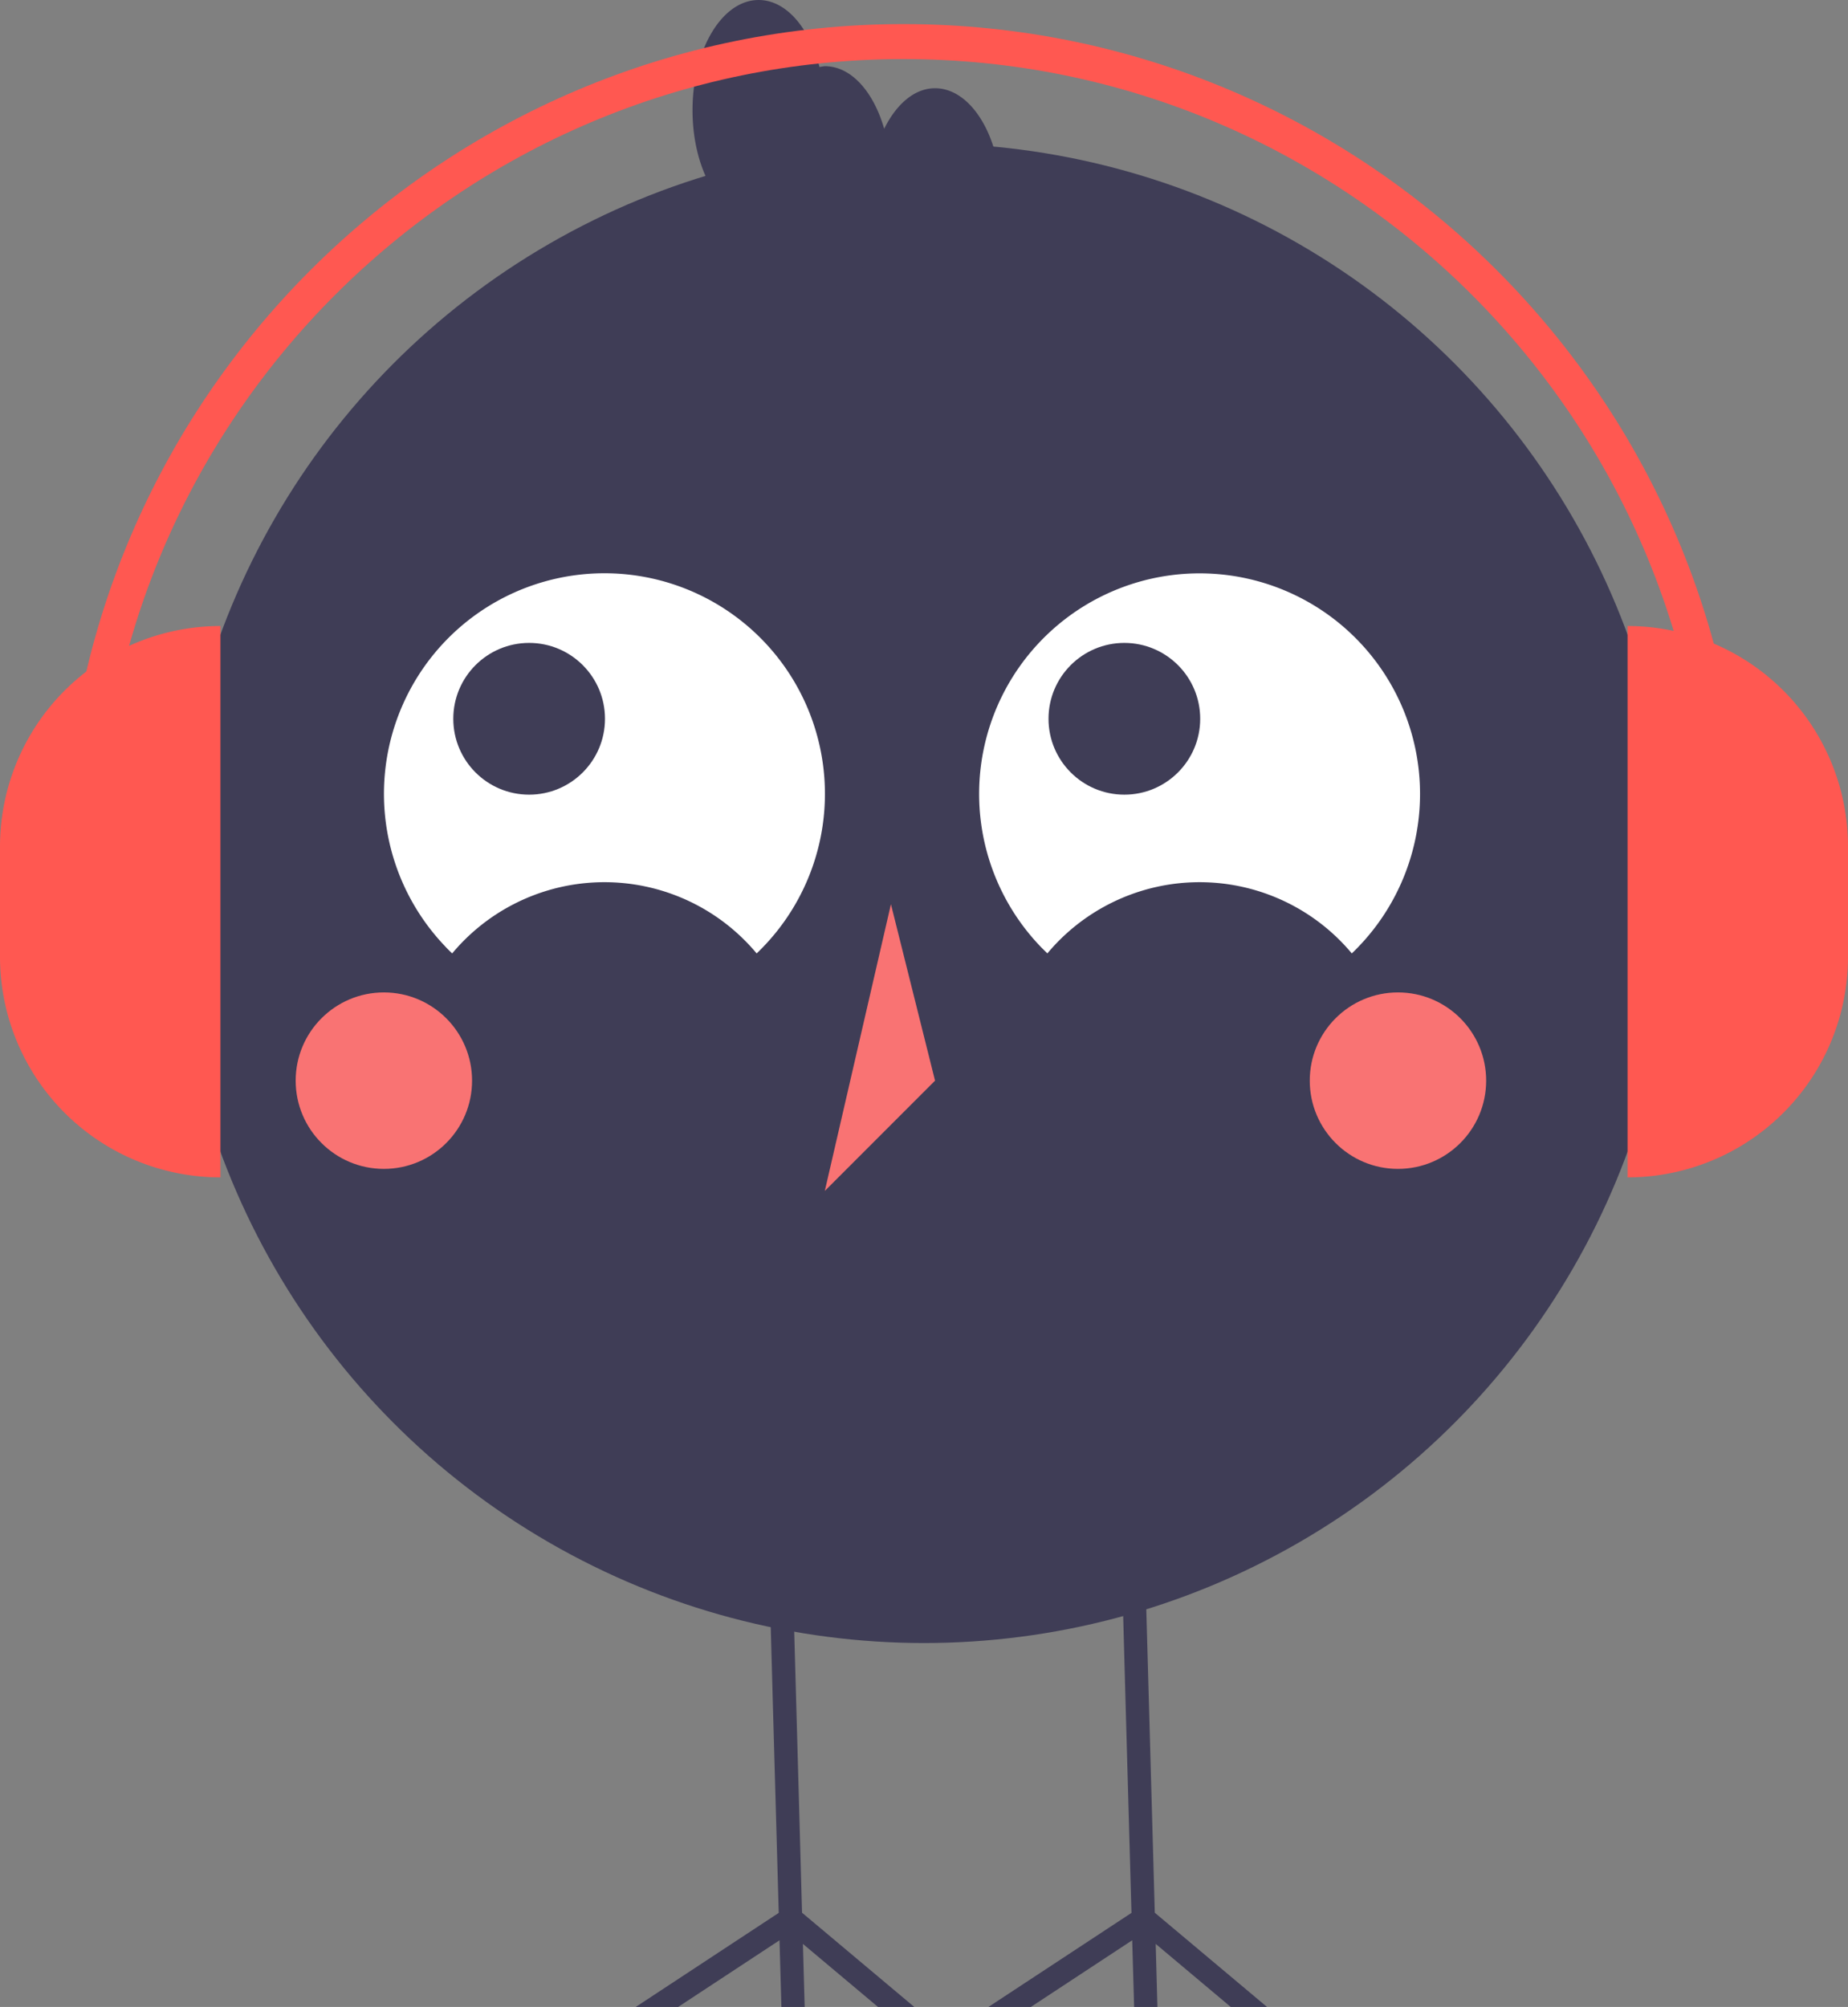 <svg id="Warstwa_1" data-name="Warstwa 1" xmlns="http://www.w3.org/2000/svg" viewBox="0 0 448.82 487.23">
  <rect x="0" y="0" width="448.82" height="487.23" fill="#808080" stroke="none"/>
  <defs>
    <style>
      .cls-1 {
        fill: #3f3d56;
      }

      .cls-2 {
        fill: #fff;
      }

      .cls-3 {
        fill: #f97373;
      }

      .cls-4 {
        fill: #ff5851;
      }
    </style>
  </defs>
  <circle class="cls-1" cx="224.41" cy="216.84" r="182.04"/>
  <path class="cls-2" d="M139,247.23a48.18,48.18,0,0,1,67.86-6.09,48.66,48.66,0,0,1,6.09,6.09,53.55,53.55,0,1,0-75.7-1.76C137.8,246.07,138.39,246.66,139,247.23Z" transform="translate(-29.18 -15.77)"/>
  <path class="cls-2" d="M283.55,247.23a48.17,48.17,0,0,1,73.94,0,53.54,53.54,0,1,0-75.7-1.76C282.36,246.07,283,246.66,283.55,247.23Z" transform="translate(-29.18 -15.77)"/>
  <circle class="cls-1" cx="128.51" cy="174.5" r="18.42"/>
  <circle class="cls-1" cx="273.07" cy="174.5" r="18.42"/>
  <circle class="cls-3" cx="93.23" cy="262.35" r="21.42"/>
  <circle class="cls-3" cx="339.52" cy="262.35" r="21.42"/>
  <polygon class="cls-3" points="216.38 219.52 200.32 289.12 227.09 262.35 216.38 219.52"/>
  <polygon class="cls-1" points="298.91 487.23 280.68 471.92 281.1 487.23 275.44 487.23 274.98 471.04 250.36 487.23 240.06 487.23 274.8 464.39 273.45 416.43 272.45 380.22 278.1 380.06 279.12 416.43 280.46 464.35 307.72 487.23 298.91 487.23"/>
  <polygon class="cls-1" points="213.24 487.23 195 471.92 195.43 487.23 189.78 487.23 189.32 471.04 164.7 487.23 154.4 487.23 189.13 464.39 187.78 416.43 186.78 380.22 192.44 380.06 193.46 416.43 194.79 464.35 222.05 487.23 213.24 487.23"/>
  <path class="cls-1" d="M256.27,37.19c-5,0-9.4,3.88-12.35,9.84-2.6-9-8-15.19-14.42-15.19a9.13,9.13,0,0,0-1.29.21c-2.45-9.57-8.14-16.28-14.78-16.28-8.87,0-16.06,12-16.06,26.77s7.19,26.78,16.06,26.78a10.85,10.85,0,0,0,1.29-.22c2.45,9.57,8.14,16.28,14.78,16.28,5,0,9.4-3.88,12.34-9.84,2.6,9,8.06,15.19,14.43,15.19,8.87,0,16.06-12,16.06-26.77S265.14,37.19,256.27,37.19Z" transform="translate(-29.18 -15.77)"/>
  <g>
    <path class="cls-4" d="M82.72,301.6h0a53.54,53.54,0,0,1-53.54-53.54h0V221.29a53.54,53.54,0,0,1,53.54-53.54h0V301.6Z" transform="translate(-29.18 -15.77)"/>
    <path class="cls-4" d="M424.46,167.75h0A53.54,53.54,0,0,1,478,221.29v26.77a53.54,53.54,0,0,1-53.54,53.54h0V167.75Z" transform="translate(-29.18 -15.77)"/>
    <path class="cls-4" d="M452.52,225.5H444c0-107.74-87.65-195.39-195.39-195.39S53.25,117.76,53.25,225.5h-8.5c0-112.42,91.46-203.88,203.88-203.88S452.52,113.08,452.52,225.5Z" transform="translate(-29.18 -15.77)"/>
  </g>
</svg>
